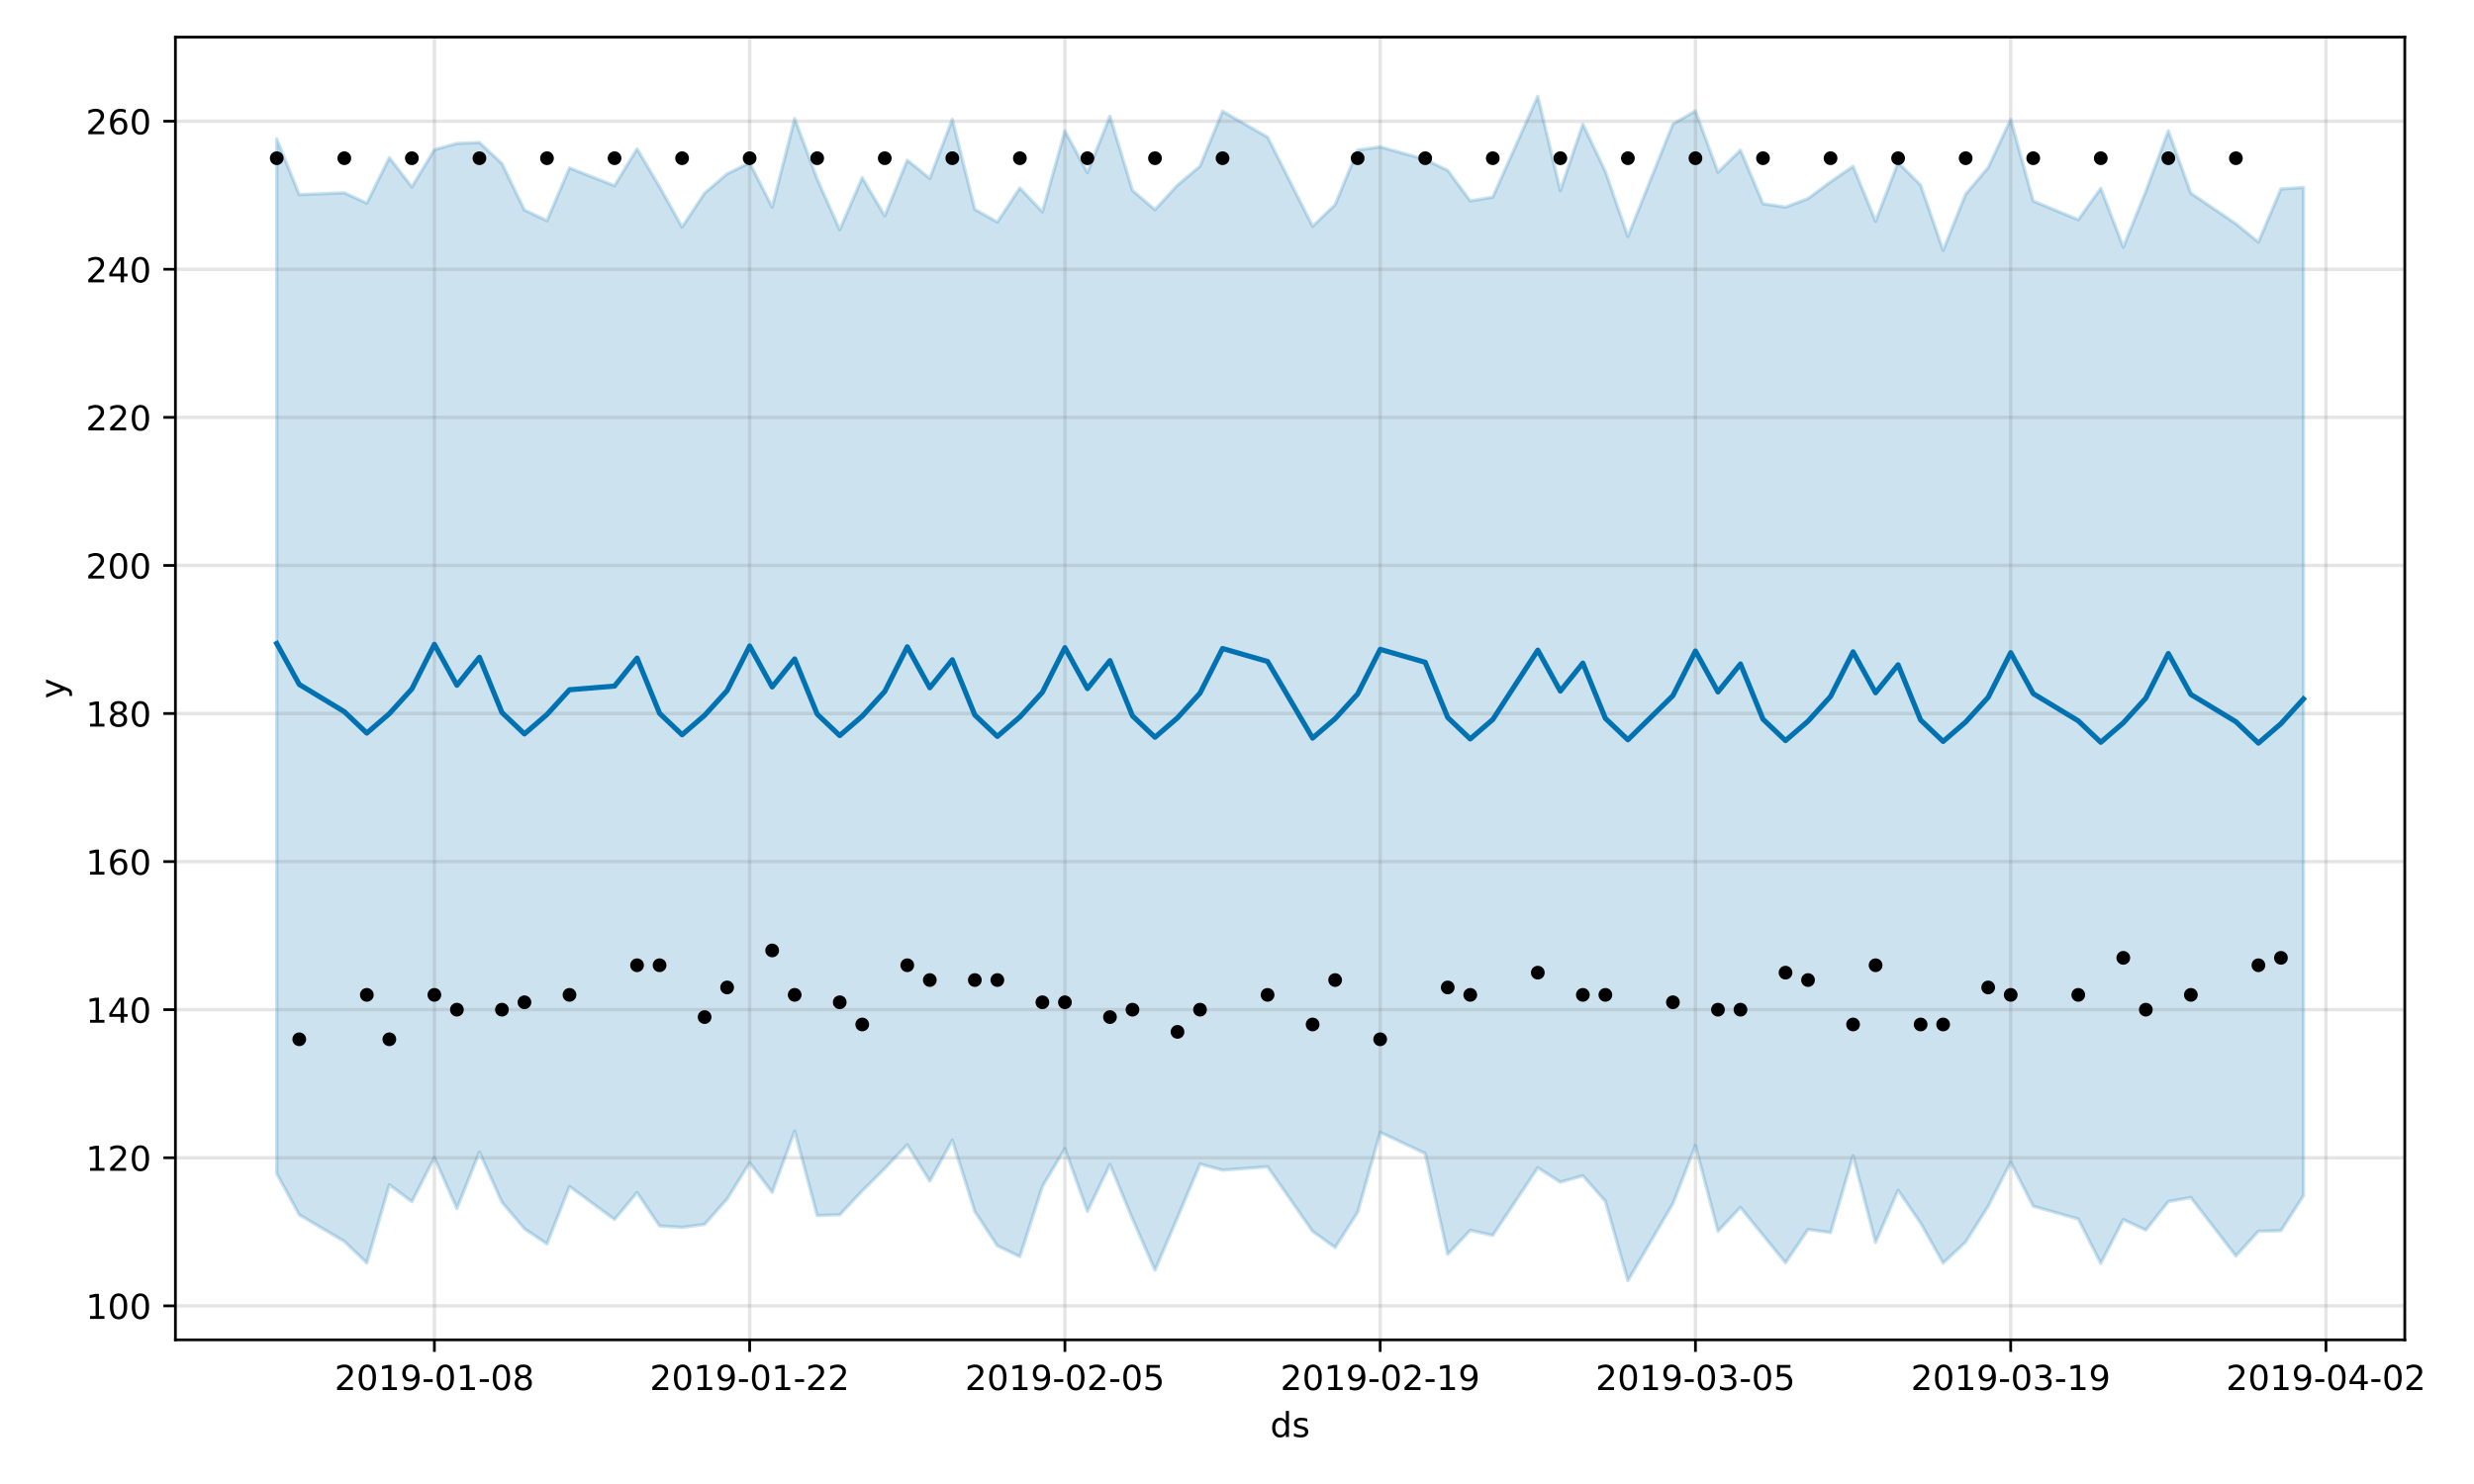 <?xml version="1.0" encoding="utf-8" standalone="no"?>
<!DOCTYPE svg PUBLIC "-//W3C//DTD SVG 1.1//EN"
  "http://www.w3.org/Graphics/SVG/1.1/DTD/svg11.dtd">
<!-- Created with matplotlib (https://matplotlib.org/) -->
<svg height="432pt" version="1.1" viewBox="0 0 720 432" width="720pt" xmlns="http://www.w3.org/2000/svg" xmlns:xlink="http://www.w3.org/1999/xlink">
 <defs>
  <style type="text/css">
*{stroke-linecap:butt;stroke-linejoin:round;}
  </style>
 </defs>
 <g id="figure_1">
  <g id="patch_1">
   <path d="M 0 432 
L 720 432 
L 720 0 
L 0 0 
z
" style="fill:#ffffff;"/>
  </g>
  <g id="axes_1">
   <g id="patch_2">
    <path d="M 51.05 390.04 
L 699.857 390.04 
L 699.857 10.8 
L 51.05 10.8 
z
" style="fill:#ffffff;"/>
   </g>
   <g id="PolyCollection_1">
    <defs>
     <path d="M 80.541 -391.556 
L 80.541 -90.356 
L 87.095 -78.371 
L 100.202 -70.617 
L 106.756 -64.355 
L 113.309 -87.084 
L 119.863 -82.177 
L 126.417 -95.006 
L 132.97 -80.184 
L 139.524 -96.619 
L 146.077 -82.014 
L 152.631 -74.303 
L 159.185 -69.876 
L 165.738 -86.61 
L 178.845 -77.004 
L 185.399 -84.838 
L 191.953 -75.123 
L 198.506 -74.701 
L 205.06 -75.571 
L 211.613 -82.971 
L 218.167 -93.525 
L 224.721 -84.899 
L 231.274 -102.73 
L 237.828 -78.158 
L 244.381 -78.36 
L 250.935 -85.337 
L 257.489 -91.839 
L 264.042 -98.752 
L 270.596 -88.183 
L 277.15 -100.094 
L 283.703 -79.295 
L 290.257 -69.338 
L 296.81 -66.185 
L 303.364 -86.594 
L 309.918 -97.633 
L 316.471 -79.377 
L 323.025 -93.029 
L 329.578 -77.187 
L 336.132 -62.256 
L 342.686 -77.552 
L 349.239 -93.135 
L 355.793 -91.366 
L 368.9 -92.35 
L 382.007 -73.531 
L 388.561 -68.864 
L 395.114 -79.087 
L 401.668 -102.377 
L 414.775 -96.221 
L 421.329 -66.874 
L 427.883 -73.858 
L 434.436 -72.37 
L 447.543 -92.059 
L 454.097 -87.858 
L 460.651 -89.727 
L 467.204 -82.315 
L 473.758 -59.198 
L 486.865 -81.631 
L 493.419 -98.495 
L 499.972 -73.58 
L 506.526 -80.524 
L 513.079 -72.438 
L 519.633 -64.391 
L 526.187 -74.097 
L 532.74 -73.178 
L 539.294 -95.564 
L 545.847 -70.332 
L 552.401 -85.511 
L 558.955 -75.959 
L 565.508 -64.313 
L 572.062 -70.449 
L 578.616 -80.839 
L 585.169 -93.689 
L 591.723 -80.868 
L 604.83 -77.131 
L 611.384 -64.224 
L 617.937 -76.969 
L 624.491 -73.912 
L 631.044 -82.214 
L 637.598 -83.388 
L 650.705 -66.365 
L 657.259 -73.565 
L 663.812 -73.729 
L 670.366 -83.934 
L 670.366 -377.443 
L 670.366 -377.443 
L 663.812 -376.992 
L 657.259 -361.496 
L 650.705 -366.869 
L 637.598 -375.771 
L 631.044 -393.904 
L 624.491 -376.301 
L 617.937 -360.071 
L 611.384 -377.18 
L 604.83 -368.045 
L 591.723 -373.481 
L 585.169 -397.235 
L 578.616 -383.239 
L 572.062 -375.49 
L 565.508 -359.121 
L 558.955 -378.11 
L 552.401 -384.695 
L 545.847 -367.604 
L 539.294 -383.578 
L 532.74 -379.078 
L 526.187 -374.188 
L 519.633 -371.717 
L 513.079 -372.693 
L 506.526 -388.294 
L 499.972 -381.875 
L 493.419 -399.707 
L 486.865 -395.909 
L 473.758 -363.183 
L 467.204 -382.088 
L 460.651 -395.847 
L 454.097 -376.518 
L 447.543 -403.962 
L 434.436 -374.612 
L 427.883 -373.528 
L 421.329 -382.371 
L 414.775 -385.583 
L 401.668 -389.246 
L 395.114 -388.318 
L 388.561 -372.428 
L 382.007 -366.132 
L 368.9 -392.079 
L 355.793 -399.606 
L 349.239 -383.627 
L 342.686 -378.11 
L 336.132 -370.958 
L 329.578 -376.567 
L 323.025 -398.147 
L 316.471 -381.759 
L 309.918 -393.903 
L 303.364 -370.346 
L 296.81 -377.268 
L 290.257 -367.352 
L 283.703 -371.058 
L 277.15 -397.264 
L 270.596 -380.078 
L 264.042 -385.36 
L 257.489 -369.166 
L 250.935 -380.255 
L 244.381 -365.133 
L 237.828 -379.854 
L 231.274 -397.473 
L 224.721 -371.73 
L 218.167 -384.618 
L 211.613 -381.38 
L 205.06 -375.793 
L 198.506 -365.891 
L 191.953 -377.629 
L 185.399 -388.669 
L 178.845 -377.939 
L 165.738 -383.101 
L 159.185 -367.763 
L 152.631 -370.865 
L 146.077 -384.397 
L 139.524 -390.521 
L 132.97 -390.249 
L 126.417 -388.42 
L 119.863 -377.584 
L 113.309 -386.105 
L 106.756 -372.868 
L 100.202 -375.891 
L 87.095 -375.338 
L 80.541 -391.556 
z
" id="mde55ddcfba" style="stroke:#0072b2;stroke-opacity:0.2;"/>
    </defs>
    <g clip-path="url(#paabcf70d0f)">
     <use style="fill:#0072b2;fill-opacity:0.2;stroke:#0072b2;stroke-opacity:0.2;" x="0" xlink:href="#mde55ddcfba" y="432"/>
    </g>
   </g>
   <g id="matplotlib.axis_1">
    <g id="xtick_1">
     <g id="line2d_1">
      <path clip-path="url(#paabcf70d0f)" d="M 126.417 390.04 
L 126.417 10.8 
" style="fill:none;stroke:#808080;stroke-linecap:square;stroke-opacity:0.2;"/>
     </g>
     <g id="line2d_2">
      <defs>
       <path d="M 0 0 
L 0 3.5 
" id="m0561e729ea" style="stroke:#000000;stroke-width:0.8;"/>
      </defs>
      <g>
       <use style="stroke:#000000;stroke-width:0.8;" x="126.417" xlink:href="#m0561e729ea" y="390.04"/>
      </g>
     </g>
     <g id="text_1">
      <!-- 2019-01-08 -->
      <defs>
       <path d="M 19.188 8.297 
L 53.609 8.297 
L 53.609 0 
L 7.328 0 
L 7.328 8.297 
Q 12.938 14.109 22.625 23.891 
Q 32.328 33.688 34.812 36.531 
Q 39.547 41.844 41.422 45.531 
Q 43.312 49.219 43.312 52.781 
Q 43.312 58.594 39.234 62.25 
Q 35.156 65.922 28.609 65.922 
Q 23.969 65.922 18.812 64.312 
Q 13.672 62.703 7.812 59.422 
L 7.812 69.391 
Q 13.766 71.781 18.938 73 
Q 24.125 74.219 28.422 74.219 
Q 39.75 74.219 46.484 68.547 
Q 53.219 62.891 53.219 53.422 
Q 53.219 48.922 51.531 44.891 
Q 49.859 40.875 45.406 35.406 
Q 44.188 33.984 37.641 27.219 
Q 31.109 20.453 19.188 8.297 
z
" id="DejaVuSans-50"/>
       <path d="M 31.781 66.406 
Q 24.172 66.406 20.328 58.906 
Q 16.5 51.422 16.5 36.375 
Q 16.5 21.391 20.328 13.891 
Q 24.172 6.391 31.781 6.391 
Q 39.453 6.391 43.281 13.891 
Q 47.125 21.391 47.125 36.375 
Q 47.125 51.422 43.281 58.906 
Q 39.453 66.406 31.781 66.406 
z
M 31.781 74.219 
Q 44.047 74.219 50.516 64.516 
Q 56.984 54.828 56.984 36.375 
Q 56.984 17.969 50.516 8.266 
Q 44.047 -1.422 31.781 -1.422 
Q 19.531 -1.422 13.062 8.266 
Q 6.594 17.969 6.594 36.375 
Q 6.594 54.828 13.062 64.516 
Q 19.531 74.219 31.781 74.219 
z
" id="DejaVuSans-48"/>
       <path d="M 12.406 8.297 
L 28.516 8.297 
L 28.516 63.922 
L 10.984 60.406 
L 10.984 69.391 
L 28.422 72.906 
L 38.281 72.906 
L 38.281 8.297 
L 54.391 8.297 
L 54.391 0 
L 12.406 0 
z
" id="DejaVuSans-49"/>
       <path d="M 10.984 1.516 
L 10.984 10.5 
Q 14.703 8.734 18.5 7.812 
Q 22.312 6.891 25.984 6.891 
Q 35.75 6.891 40.891 13.453 
Q 46.047 20.016 46.781 33.406 
Q 43.953 29.203 39.594 26.953 
Q 35.25 24.703 29.984 24.703 
Q 19.047 24.703 12.672 31.312 
Q 6.297 37.938 6.297 49.422 
Q 6.297 60.641 12.938 67.422 
Q 19.578 74.219 30.609 74.219 
Q 43.266 74.219 49.922 64.516 
Q 56.594 54.828 56.594 36.375 
Q 56.594 19.141 48.406 8.859 
Q 40.234 -1.422 26.422 -1.422 
Q 22.703 -1.422 18.891 -0.688 
Q 15.094 0.047 10.984 1.516 
z
M 30.609 32.422 
Q 37.25 32.422 41.125 36.953 
Q 45.016 41.5 45.016 49.422 
Q 45.016 57.281 41.125 61.844 
Q 37.25 66.406 30.609 66.406 
Q 23.969 66.406 20.094 61.844 
Q 16.219 57.281 16.219 49.422 
Q 16.219 41.5 20.094 36.953 
Q 23.969 32.422 30.609 32.422 
z
" id="DejaVuSans-57"/>
       <path d="M 4.891 31.391 
L 31.203 31.391 
L 31.203 23.391 
L 4.891 23.391 
z
" id="DejaVuSans-45"/>
       <path d="M 31.781 34.625 
Q 24.75 34.625 20.719 30.859 
Q 16.703 27.094 16.703 20.516 
Q 16.703 13.922 20.719 10.156 
Q 24.75 6.391 31.781 6.391 
Q 38.812 6.391 42.859 10.172 
Q 46.922 13.969 46.922 20.516 
Q 46.922 27.094 42.891 30.859 
Q 38.875 34.625 31.781 34.625 
z
M 21.922 38.812 
Q 15.578 40.375 12.031 44.719 
Q 8.5 49.078 8.5 55.328 
Q 8.5 64.062 14.719 69.141 
Q 20.953 74.219 31.781 74.219 
Q 42.672 74.219 48.875 69.141 
Q 55.078 64.062 55.078 55.328 
Q 55.078 49.078 51.531 44.719 
Q 48 40.375 41.703 38.812 
Q 48.828 37.156 52.797 32.312 
Q 56.781 27.484 56.781 20.516 
Q 56.781 9.906 50.312 4.234 
Q 43.844 -1.422 31.781 -1.422 
Q 19.734 -1.422 13.25 4.234 
Q 6.781 9.906 6.781 20.516 
Q 6.781 27.484 10.781 32.312 
Q 14.797 37.156 21.922 38.812 
z
M 18.312 54.391 
Q 18.312 48.734 21.844 45.562 
Q 25.391 42.391 31.781 42.391 
Q 38.141 42.391 41.719 45.562 
Q 45.312 48.734 45.312 54.391 
Q 45.312 60.062 41.719 63.234 
Q 38.141 66.406 31.781 66.406 
Q 25.391 66.406 21.844 63.234 
Q 18.312 60.062 18.312 54.391 
z
" id="DejaVuSans-56"/>
      </defs>
      <g transform="translate(97.359 404.638)scale(0.1 -0.1)">
       <use xlink:href="#DejaVuSans-50"/>
       <use x="63.623" xlink:href="#DejaVuSans-48"/>
       <use x="127.246" xlink:href="#DejaVuSans-49"/>
       <use x="190.869" xlink:href="#DejaVuSans-57"/>
       <use x="254.492" xlink:href="#DejaVuSans-45"/>
       <use x="290.576" xlink:href="#DejaVuSans-48"/>
       <use x="354.199" xlink:href="#DejaVuSans-49"/>
       <use x="417.822" xlink:href="#DejaVuSans-45"/>
       <use x="453.906" xlink:href="#DejaVuSans-48"/>
       <use x="517.529" xlink:href="#DejaVuSans-56"/>
      </g>
     </g>
    </g>
    <g id="xtick_2">
     <g id="line2d_3">
      <path clip-path="url(#paabcf70d0f)" d="M 218.167 390.04 
L 218.167 10.8 
" style="fill:none;stroke:#808080;stroke-linecap:square;stroke-opacity:0.2;"/>
     </g>
     <g id="line2d_4">
      <g>
       <use style="stroke:#000000;stroke-width:0.8;" x="218.167" xlink:href="#m0561e729ea" y="390.04"/>
      </g>
     </g>
     <g id="text_2">
      <!-- 2019-01-22 -->
      <g transform="translate(189.109 404.638)scale(0.1 -0.1)">
       <use xlink:href="#DejaVuSans-50"/>
       <use x="63.623" xlink:href="#DejaVuSans-48"/>
       <use x="127.246" xlink:href="#DejaVuSans-49"/>
       <use x="190.869" xlink:href="#DejaVuSans-57"/>
       <use x="254.492" xlink:href="#DejaVuSans-45"/>
       <use x="290.576" xlink:href="#DejaVuSans-48"/>
       <use x="354.199" xlink:href="#DejaVuSans-49"/>
       <use x="417.822" xlink:href="#DejaVuSans-45"/>
       <use x="453.906" xlink:href="#DejaVuSans-50"/>
       <use x="517.529" xlink:href="#DejaVuSans-50"/>
      </g>
     </g>
    </g>
    <g id="xtick_3">
     <g id="line2d_5">
      <path clip-path="url(#paabcf70d0f)" d="M 309.918 390.04 
L 309.918 10.8 
" style="fill:none;stroke:#808080;stroke-linecap:square;stroke-opacity:0.2;"/>
     </g>
     <g id="line2d_6">
      <g>
       <use style="stroke:#000000;stroke-width:0.8;" x="309.918" xlink:href="#m0561e729ea" y="390.04"/>
      </g>
     </g>
     <g id="text_3">
      <!-- 2019-02-05 -->
      <defs>
       <path d="M 10.797 72.906 
L 49.516 72.906 
L 49.516 64.594 
L 19.828 64.594 
L 19.828 46.734 
Q 21.969 47.469 24.109 47.828 
Q 26.266 48.188 28.422 48.188 
Q 40.625 48.188 47.75 41.5 
Q 54.891 34.812 54.891 23.391 
Q 54.891 11.625 47.562 5.094 
Q 40.234 -1.422 26.906 -1.422 
Q 22.312 -1.422 17.547 -0.641 
Q 12.797 0.141 7.719 1.703 
L 7.719 11.625 
Q 12.109 9.234 16.797 8.062 
Q 21.484 6.891 26.703 6.891 
Q 35.156 6.891 40.078 11.328 
Q 45.016 15.766 45.016 23.391 
Q 45.016 31 40.078 35.438 
Q 35.156 39.891 26.703 39.891 
Q 22.75 39.891 18.812 39.016 
Q 14.891 38.141 10.797 36.281 
z
" id="DejaVuSans-53"/>
      </defs>
      <g transform="translate(280.86 404.638)scale(0.1 -0.1)">
       <use xlink:href="#DejaVuSans-50"/>
       <use x="63.623" xlink:href="#DejaVuSans-48"/>
       <use x="127.246" xlink:href="#DejaVuSans-49"/>
       <use x="190.869" xlink:href="#DejaVuSans-57"/>
       <use x="254.492" xlink:href="#DejaVuSans-45"/>
       <use x="290.576" xlink:href="#DejaVuSans-48"/>
       <use x="354.199" xlink:href="#DejaVuSans-50"/>
       <use x="417.822" xlink:href="#DejaVuSans-45"/>
       <use x="453.906" xlink:href="#DejaVuSans-48"/>
       <use x="517.529" xlink:href="#DejaVuSans-53"/>
      </g>
     </g>
    </g>
    <g id="xtick_4">
     <g id="line2d_7">
      <path clip-path="url(#paabcf70d0f)" d="M 401.668 390.04 
L 401.668 10.8 
" style="fill:none;stroke:#808080;stroke-linecap:square;stroke-opacity:0.2;"/>
     </g>
     <g id="line2d_8">
      <g>
       <use style="stroke:#000000;stroke-width:0.8;" x="401.668" xlink:href="#m0561e729ea" y="390.04"/>
      </g>
     </g>
     <g id="text_4">
      <!-- 2019-02-19 -->
      <g transform="translate(372.61 404.638)scale(0.1 -0.1)">
       <use xlink:href="#DejaVuSans-50"/>
       <use x="63.623" xlink:href="#DejaVuSans-48"/>
       <use x="127.246" xlink:href="#DejaVuSans-49"/>
       <use x="190.869" xlink:href="#DejaVuSans-57"/>
       <use x="254.492" xlink:href="#DejaVuSans-45"/>
       <use x="290.576" xlink:href="#DejaVuSans-48"/>
       <use x="354.199" xlink:href="#DejaVuSans-50"/>
       <use x="417.822" xlink:href="#DejaVuSans-45"/>
       <use x="453.906" xlink:href="#DejaVuSans-49"/>
       <use x="517.529" xlink:href="#DejaVuSans-57"/>
      </g>
     </g>
    </g>
    <g id="xtick_5">
     <g id="line2d_9">
      <path clip-path="url(#paabcf70d0f)" d="M 493.419 390.04 
L 493.419 10.8 
" style="fill:none;stroke:#808080;stroke-linecap:square;stroke-opacity:0.2;"/>
     </g>
     <g id="line2d_10">
      <g>
       <use style="stroke:#000000;stroke-width:0.8;" x="493.419" xlink:href="#m0561e729ea" y="390.04"/>
      </g>
     </g>
     <g id="text_5">
      <!-- 2019-03-05 -->
      <defs>
       <path d="M 40.578 39.312 
Q 47.656 37.797 51.625 33 
Q 55.609 28.219 55.609 21.188 
Q 55.609 10.406 48.188 4.484 
Q 40.766 -1.422 27.094 -1.422 
Q 22.516 -1.422 17.656 -0.516 
Q 12.797 0.391 7.625 2.203 
L 7.625 11.719 
Q 11.719 9.328 16.594 8.109 
Q 21.484 6.891 26.812 6.891 
Q 36.078 6.891 40.938 10.547 
Q 45.797 14.203 45.797 21.188 
Q 45.797 27.641 41.281 31.266 
Q 36.766 34.906 28.719 34.906 
L 20.219 34.906 
L 20.219 43.016 
L 29.109 43.016 
Q 36.375 43.016 40.234 45.922 
Q 44.094 48.828 44.094 54.297 
Q 44.094 59.906 40.109 62.906 
Q 36.141 65.922 28.719 65.922 
Q 24.656 65.922 20.016 65.031 
Q 15.375 64.156 9.812 62.312 
L 9.812 71.094 
Q 15.438 72.656 20.344 73.438 
Q 25.25 74.219 29.594 74.219 
Q 40.828 74.219 47.359 69.109 
Q 53.906 64.016 53.906 55.328 
Q 53.906 49.266 50.438 45.094 
Q 46.969 40.922 40.578 39.312 
z
" id="DejaVuSans-51"/>
      </defs>
      <g transform="translate(464.361 404.638)scale(0.1 -0.1)">
       <use xlink:href="#DejaVuSans-50"/>
       <use x="63.623" xlink:href="#DejaVuSans-48"/>
       <use x="127.246" xlink:href="#DejaVuSans-49"/>
       <use x="190.869" xlink:href="#DejaVuSans-57"/>
       <use x="254.492" xlink:href="#DejaVuSans-45"/>
       <use x="290.576" xlink:href="#DejaVuSans-48"/>
       <use x="354.199" xlink:href="#DejaVuSans-51"/>
       <use x="417.822" xlink:href="#DejaVuSans-45"/>
       <use x="453.906" xlink:href="#DejaVuSans-48"/>
       <use x="517.529" xlink:href="#DejaVuSans-53"/>
      </g>
     </g>
    </g>
    <g id="xtick_6">
     <g id="line2d_11">
      <path clip-path="url(#paabcf70d0f)" d="M 585.169 390.04 
L 585.169 10.8 
" style="fill:none;stroke:#808080;stroke-linecap:square;stroke-opacity:0.2;"/>
     </g>
     <g id="line2d_12">
      <g>
       <use style="stroke:#000000;stroke-width:0.8;" x="585.169" xlink:href="#m0561e729ea" y="390.04"/>
      </g>
     </g>
     <g id="text_6">
      <!-- 2019-03-19 -->
      <g transform="translate(556.111 404.638)scale(0.1 -0.1)">
       <use xlink:href="#DejaVuSans-50"/>
       <use x="63.623" xlink:href="#DejaVuSans-48"/>
       <use x="127.246" xlink:href="#DejaVuSans-49"/>
       <use x="190.869" xlink:href="#DejaVuSans-57"/>
       <use x="254.492" xlink:href="#DejaVuSans-45"/>
       <use x="290.576" xlink:href="#DejaVuSans-48"/>
       <use x="354.199" xlink:href="#DejaVuSans-51"/>
       <use x="417.822" xlink:href="#DejaVuSans-45"/>
       <use x="453.906" xlink:href="#DejaVuSans-49"/>
       <use x="517.529" xlink:href="#DejaVuSans-57"/>
      </g>
     </g>
    </g>
    <g id="xtick_7">
     <g id="line2d_13">
      <path clip-path="url(#paabcf70d0f)" d="M 676.92 390.04 
L 676.92 10.8 
" style="fill:none;stroke:#808080;stroke-linecap:square;stroke-opacity:0.2;"/>
     </g>
     <g id="line2d_14">
      <g>
       <use style="stroke:#000000;stroke-width:0.8;" x="676.92" xlink:href="#m0561e729ea" y="390.04"/>
      </g>
     </g>
     <g id="text_7">
      <!-- 2019-04-02 -->
      <defs>
       <path d="M 37.797 64.312 
L 12.891 25.391 
L 37.797 25.391 
z
M 35.203 72.906 
L 47.609 72.906 
L 47.609 25.391 
L 58.016 25.391 
L 58.016 17.188 
L 47.609 17.188 
L 47.609 0 
L 37.797 0 
L 37.797 17.188 
L 4.891 17.188 
L 4.891 26.703 
z
" id="DejaVuSans-52"/>
      </defs>
      <g transform="translate(647.862 404.638)scale(0.1 -0.1)">
       <use xlink:href="#DejaVuSans-50"/>
       <use x="63.623" xlink:href="#DejaVuSans-48"/>
       <use x="127.246" xlink:href="#DejaVuSans-49"/>
       <use x="190.869" xlink:href="#DejaVuSans-57"/>
       <use x="254.492" xlink:href="#DejaVuSans-45"/>
       <use x="290.576" xlink:href="#DejaVuSans-48"/>
       <use x="354.199" xlink:href="#DejaVuSans-52"/>
       <use x="417.822" xlink:href="#DejaVuSans-45"/>
       <use x="453.906" xlink:href="#DejaVuSans-48"/>
       <use x="517.529" xlink:href="#DejaVuSans-50"/>
      </g>
     </g>
    </g>
    <g id="text_8">
     <!-- ds -->
     <defs>
      <path d="M 45.406 46.391 
L 45.406 75.984 
L 54.391 75.984 
L 54.391 0 
L 45.406 0 
L 45.406 8.203 
Q 42.578 3.328 38.25 0.953 
Q 33.938 -1.422 27.875 -1.422 
Q 17.969 -1.422 11.734 6.484 
Q 5.516 14.406 5.516 27.297 
Q 5.516 40.188 11.734 48.094 
Q 17.969 56 27.875 56 
Q 33.938 56 38.25 53.625 
Q 42.578 51.266 45.406 46.391 
z
M 14.797 27.297 
Q 14.797 17.391 18.875 11.75 
Q 22.953 6.109 30.078 6.109 
Q 37.203 6.109 41.297 11.75 
Q 45.406 17.391 45.406 27.297 
Q 45.406 37.203 41.297 42.844 
Q 37.203 48.484 30.078 48.484 
Q 22.953 48.484 18.875 42.844 
Q 14.797 37.203 14.797 27.297 
z
" id="DejaVuSans-100"/>
      <path d="M 44.281 53.078 
L 44.281 44.578 
Q 40.484 46.531 36.375 47.5 
Q 32.281 48.484 27.875 48.484 
Q 21.188 48.484 17.844 46.438 
Q 14.5 44.391 14.5 40.281 
Q 14.5 37.156 16.891 35.375 
Q 19.281 33.594 26.516 31.984 
L 29.594 31.297 
Q 39.156 29.25 43.188 25.516 
Q 47.219 21.781 47.219 15.094 
Q 47.219 7.469 41.188 3.016 
Q 35.156 -1.422 24.609 -1.422 
Q 20.219 -1.422 15.453 -0.562 
Q 10.688 0.297 5.422 2 
L 5.422 11.281 
Q 10.406 8.688 15.234 7.391 
Q 20.062 6.109 24.812 6.109 
Q 31.156 6.109 34.562 8.281 
Q 37.984 10.453 37.984 14.406 
Q 37.984 18.062 35.516 20.016 
Q 33.062 21.969 24.703 23.781 
L 21.578 24.516 
Q 13.234 26.266 9.516 29.906 
Q 5.812 33.547 5.812 39.891 
Q 5.812 47.609 11.281 51.797 
Q 16.75 56 26.812 56 
Q 31.781 56 36.172 55.266 
Q 40.578 54.547 44.281 53.078 
z
" id="DejaVuSans-115"/>
     </defs>
     <g transform="translate(369.675 418.317)scale(0.1 -0.1)">
      <use xlink:href="#DejaVuSans-100"/>
      <use x="63.477" xlink:href="#DejaVuSans-115"/>
     </g>
    </g>
   </g>
   <g id="matplotlib.axis_2">
    <g id="ytick_1">
     <g id="line2d_15">
      <path clip-path="url(#paabcf70d0f)" d="M 51.05 380.134 
L 699.857 380.134 
" style="fill:none;stroke:#808080;stroke-linecap:square;stroke-opacity:0.2;"/>
     </g>
     <g id="line2d_16">
      <defs>
       <path d="M 0 0 
L -3.5 0 
" id="m8e6a41cf22" style="stroke:#000000;stroke-width:0.8;"/>
      </defs>
      <g>
       <use style="stroke:#000000;stroke-width:0.8;" x="51.05" xlink:href="#m8e6a41cf22" y="380.134"/>
      </g>
     </g>
     <g id="text_9">
      <!-- 100 -->
      <g transform="translate(24.962 383.933)scale(0.1 -0.1)">
       <use xlink:href="#DejaVuSans-49"/>
       <use x="63.623" xlink:href="#DejaVuSans-48"/>
       <use x="127.246" xlink:href="#DejaVuSans-48"/>
      </g>
     </g>
    </g>
    <g id="ytick_2">
     <g id="line2d_17">
      <path clip-path="url(#paabcf70d0f)" d="M 51.05 337.027 
L 699.857 337.027 
" style="fill:none;stroke:#808080;stroke-linecap:square;stroke-opacity:0.2;"/>
     </g>
     <g id="line2d_18">
      <g>
       <use style="stroke:#000000;stroke-width:0.8;" x="51.05" xlink:href="#m8e6a41cf22" y="337.027"/>
      </g>
     </g>
     <g id="text_10">
      <!-- 120 -->
      <g transform="translate(24.962 340.826)scale(0.1 -0.1)">
       <use xlink:href="#DejaVuSans-49"/>
       <use x="63.623" xlink:href="#DejaVuSans-50"/>
       <use x="127.246" xlink:href="#DejaVuSans-48"/>
      </g>
     </g>
    </g>
    <g id="ytick_3">
     <g id="line2d_19">
      <path clip-path="url(#paabcf70d0f)" d="M 51.05 293.92 
L 699.857 293.92 
" style="fill:none;stroke:#808080;stroke-linecap:square;stroke-opacity:0.2;"/>
     </g>
     <g id="line2d_20">
      <g>
       <use style="stroke:#000000;stroke-width:0.8;" x="51.05" xlink:href="#m8e6a41cf22" y="293.92"/>
      </g>
     </g>
     <g id="text_11">
      <!-- 140 -->
      <g transform="translate(24.962 297.72)scale(0.1 -0.1)">
       <use xlink:href="#DejaVuSans-49"/>
       <use x="63.623" xlink:href="#DejaVuSans-52"/>
       <use x="127.246" xlink:href="#DejaVuSans-48"/>
      </g>
     </g>
    </g>
    <g id="ytick_4">
     <g id="line2d_21">
      <path clip-path="url(#paabcf70d0f)" d="M 51.05 250.814 
L 699.857 250.814 
" style="fill:none;stroke:#808080;stroke-linecap:square;stroke-opacity:0.2;"/>
     </g>
     <g id="line2d_22">
      <g>
       <use style="stroke:#000000;stroke-width:0.8;" x="51.05" xlink:href="#m8e6a41cf22" y="250.814"/>
      </g>
     </g>
     <g id="text_12">
      <!-- 160 -->
      <defs>
       <path d="M 33.016 40.375 
Q 26.375 40.375 22.484 35.828 
Q 18.609 31.297 18.609 23.391 
Q 18.609 15.531 22.484 10.953 
Q 26.375 6.391 33.016 6.391 
Q 39.656 6.391 43.531 10.953 
Q 47.406 15.531 47.406 23.391 
Q 47.406 31.297 43.531 35.828 
Q 39.656 40.375 33.016 40.375 
z
M 52.594 71.297 
L 52.594 62.312 
Q 48.875 64.062 45.094 64.984 
Q 41.312 65.922 37.594 65.922 
Q 27.828 65.922 22.672 59.328 
Q 17.531 52.734 16.797 39.406 
Q 19.672 43.656 24.016 45.922 
Q 28.375 48.188 33.594 48.188 
Q 44.578 48.188 50.953 41.516 
Q 57.328 34.859 57.328 23.391 
Q 57.328 12.156 50.688 5.359 
Q 44.047 -1.422 33.016 -1.422 
Q 20.359 -1.422 13.672 8.266 
Q 6.984 17.969 6.984 36.375 
Q 6.984 53.656 15.188 63.938 
Q 23.391 74.219 37.203 74.219 
Q 40.922 74.219 44.703 73.484 
Q 48.484 72.75 52.594 71.297 
z
" id="DejaVuSans-54"/>
      </defs>
      <g transform="translate(24.962 254.613)scale(0.1 -0.1)">
       <use xlink:href="#DejaVuSans-49"/>
       <use x="63.623" xlink:href="#DejaVuSans-54"/>
       <use x="127.246" xlink:href="#DejaVuSans-48"/>
      </g>
     </g>
    </g>
    <g id="ytick_5">
     <g id="line2d_23">
      <path clip-path="url(#paabcf70d0f)" d="M 51.05 207.707 
L 699.857 207.707 
" style="fill:none;stroke:#808080;stroke-linecap:square;stroke-opacity:0.2;"/>
     </g>
     <g id="line2d_24">
      <g>
       <use style="stroke:#000000;stroke-width:0.8;" x="51.05" xlink:href="#m8e6a41cf22" y="207.707"/>
      </g>
     </g>
     <g id="text_13">
      <!-- 180 -->
      <g transform="translate(24.962 211.506)scale(0.1 -0.1)">
       <use xlink:href="#DejaVuSans-49"/>
       <use x="63.623" xlink:href="#DejaVuSans-56"/>
       <use x="127.246" xlink:href="#DejaVuSans-48"/>
      </g>
     </g>
    </g>
    <g id="ytick_6">
     <g id="line2d_25">
      <path clip-path="url(#paabcf70d0f)" d="M 51.05 164.601 
L 699.857 164.601 
" style="fill:none;stroke:#808080;stroke-linecap:square;stroke-opacity:0.2;"/>
     </g>
     <g id="line2d_26">
      <g>
       <use style="stroke:#000000;stroke-width:0.8;" x="51.05" xlink:href="#m8e6a41cf22" y="164.601"/>
      </g>
     </g>
     <g id="text_14">
      <!-- 200 -->
      <g transform="translate(24.962 168.4)scale(0.1 -0.1)">
       <use xlink:href="#DejaVuSans-50"/>
       <use x="63.623" xlink:href="#DejaVuSans-48"/>
       <use x="127.246" xlink:href="#DejaVuSans-48"/>
      </g>
     </g>
    </g>
    <g id="ytick_7">
     <g id="line2d_27">
      <path clip-path="url(#paabcf70d0f)" d="M 51.05 121.494 
L 699.857 121.494 
" style="fill:none;stroke:#808080;stroke-linecap:square;stroke-opacity:0.2;"/>
     </g>
     <g id="line2d_28">
      <g>
       <use style="stroke:#000000;stroke-width:0.8;" x="51.05" xlink:href="#m8e6a41cf22" y="121.494"/>
      </g>
     </g>
     <g id="text_15">
      <!-- 220 -->
      <g transform="translate(24.962 125.293)scale(0.1 -0.1)">
       <use xlink:href="#DejaVuSans-50"/>
       <use x="63.623" xlink:href="#DejaVuSans-50"/>
       <use x="127.246" xlink:href="#DejaVuSans-48"/>
      </g>
     </g>
    </g>
    <g id="ytick_8">
     <g id="line2d_29">
      <path clip-path="url(#paabcf70d0f)" d="M 51.05 78.387 
L 699.857 78.387 
" style="fill:none;stroke:#808080;stroke-linecap:square;stroke-opacity:0.2;"/>
     </g>
     <g id="line2d_30">
      <g>
       <use style="stroke:#000000;stroke-width:0.8;" x="51.05" xlink:href="#m8e6a41cf22" y="78.387"/>
      </g>
     </g>
     <g id="text_16">
      <!-- 240 -->
      <g transform="translate(24.962 82.186)scale(0.1 -0.1)">
       <use xlink:href="#DejaVuSans-50"/>
       <use x="63.623" xlink:href="#DejaVuSans-52"/>
       <use x="127.246" xlink:href="#DejaVuSans-48"/>
      </g>
     </g>
    </g>
    <g id="ytick_9">
     <g id="line2d_31">
      <path clip-path="url(#paabcf70d0f)" d="M 51.05 35.281 
L 699.857 35.281 
" style="fill:none;stroke:#808080;stroke-linecap:square;stroke-opacity:0.2;"/>
     </g>
     <g id="line2d_32">
      <g>
       <use style="stroke:#000000;stroke-width:0.8;" x="51.05" xlink:href="#m8e6a41cf22" y="35.281"/>
      </g>
     </g>
     <g id="text_17">
      <!-- 260 -->
      <g transform="translate(24.962 39.08)scale(0.1 -0.1)">
       <use xlink:href="#DejaVuSans-50"/>
       <use x="63.623" xlink:href="#DejaVuSans-54"/>
       <use x="127.246" xlink:href="#DejaVuSans-48"/>
      </g>
     </g>
    </g>
    <g id="text_18">
     <!-- y -->
     <defs>
      <path d="M 32.172 -5.078 
Q 28.375 -14.844 24.75 -17.812 
Q 21.141 -20.797 15.094 -20.797 
L 7.906 -20.797 
L 7.906 -13.281 
L 13.188 -13.281 
Q 16.891 -13.281 18.938 -11.516 
Q 21 -9.766 23.484 -3.219 
L 25.094 0.875 
L 2.984 54.688 
L 12.5 54.688 
L 29.594 11.922 
L 46.688 54.688 
L 56.203 54.688 
z
" id="DejaVuSans-121"/>
     </defs>
     <g transform="translate(18.883 203.379)rotate(-90)scale(0.1 -0.1)">
      <use xlink:href="#DejaVuSans-121"/>
     </g>
    </g>
   </g>
   <g id="line2d_33">
    <defs>
     <path d="M 0 1.5 
C 0.398 1.5 0.779 1.342 1.061 1.061 
C 1.342 0.779 1.5 0.398 1.5 0 
C 1.5 -0.398 1.342 -0.779 1.061 -1.061 
C 0.779 -1.342 0.398 -1.5 0 -1.5 
C -0.398 -1.5 -0.779 -1.342 -1.061 -1.061 
C -1.342 -0.779 -1.5 -0.398 -1.5 0 
C -1.5 0.398 -1.342 0.779 -1.061 1.061 
C -0.779 1.342 -0.398 1.5 0 1.5 
z
" id="m6488815dc1" style="stroke:#000000;"/>
    </defs>
    <g clip-path="url(#paabcf70d0f)">
     <use style="stroke:#000000;" x="80.541" xlink:href="#m6488815dc1" y="46.057"/>
     <use style="stroke:#000000;" x="87.095" xlink:href="#m6488815dc1" y="302.542"/>
     <use style="stroke:#000000;" x="100.202" xlink:href="#m6488815dc1" y="46.057"/>
     <use style="stroke:#000000;" x="106.756" xlink:href="#m6488815dc1" y="289.61"/>
     <use style="stroke:#000000;" x="113.309" xlink:href="#m6488815dc1" y="302.542"/>
     <use style="stroke:#000000;" x="119.863" xlink:href="#m6488815dc1" y="46.057"/>
     <use style="stroke:#000000;" x="126.417" xlink:href="#m6488815dc1" y="289.61"/>
     <use style="stroke:#000000;" x="132.97" xlink:href="#m6488815dc1" y="293.92"/>
     <use style="stroke:#000000;" x="139.524" xlink:href="#m6488815dc1" y="46.057"/>
     <use style="stroke:#000000;" x="146.077" xlink:href="#m6488815dc1" y="293.92"/>
     <use style="stroke:#000000;" x="152.631" xlink:href="#m6488815dc1" y="291.765"/>
     <use style="stroke:#000000;" x="159.185" xlink:href="#m6488815dc1" y="46.057"/>
     <use style="stroke:#000000;" x="165.738" xlink:href="#m6488815dc1" y="289.61"/>
     <use style="stroke:#000000;" x="178.845" xlink:href="#m6488815dc1" y="46.057"/>
     <use style="stroke:#000000;" x="185.399" xlink:href="#m6488815dc1" y="280.988"/>
     <use style="stroke:#000000;" x="191.953" xlink:href="#m6488815dc1" y="280.988"/>
     <use style="stroke:#000000;" x="198.506" xlink:href="#m6488815dc1" y="46.057"/>
     <use style="stroke:#000000;" x="205.06" xlink:href="#m6488815dc1" y="296.076"/>
     <use style="stroke:#000000;" x="211.613" xlink:href="#m6488815dc1" y="287.454"/>
     <use style="stroke:#000000;" x="218.167" xlink:href="#m6488815dc1" y="46.057"/>
     <use style="stroke:#000000;" x="224.721" xlink:href="#m6488815dc1" y="276.678"/>
     <use style="stroke:#000000;" x="231.274" xlink:href="#m6488815dc1" y="289.61"/>
     <use style="stroke:#000000;" x="237.828" xlink:href="#m6488815dc1" y="46.057"/>
     <use style="stroke:#000000;" x="244.381" xlink:href="#m6488815dc1" y="291.765"/>
     <use style="stroke:#000000;" x="250.935" xlink:href="#m6488815dc1" y="298.231"/>
     <use style="stroke:#000000;" x="257.489" xlink:href="#m6488815dc1" y="46.057"/>
     <use style="stroke:#000000;" x="264.042" xlink:href="#m6488815dc1" y="280.988"/>
     <use style="stroke:#000000;" x="270.596" xlink:href="#m6488815dc1" y="285.299"/>
     <use style="stroke:#000000;" x="277.15" xlink:href="#m6488815dc1" y="46.057"/>
     <use style="stroke:#000000;" x="283.703" xlink:href="#m6488815dc1" y="285.299"/>
     <use style="stroke:#000000;" x="290.257" xlink:href="#m6488815dc1" y="285.299"/>
     <use style="stroke:#000000;" x="296.81" xlink:href="#m6488815dc1" y="46.057"/>
     <use style="stroke:#000000;" x="303.364" xlink:href="#m6488815dc1" y="291.765"/>
     <use style="stroke:#000000;" x="309.918" xlink:href="#m6488815dc1" y="291.765"/>
     <use style="stroke:#000000;" x="316.471" xlink:href="#m6488815dc1" y="46.057"/>
     <use style="stroke:#000000;" x="323.025" xlink:href="#m6488815dc1" y="296.076"/>
     <use style="stroke:#000000;" x="329.578" xlink:href="#m6488815dc1" y="293.92"/>
     <use style="stroke:#000000;" x="336.132" xlink:href="#m6488815dc1" y="46.057"/>
     <use style="stroke:#000000;" x="342.686" xlink:href="#m6488815dc1" y="300.386"/>
     <use style="stroke:#000000;" x="349.239" xlink:href="#m6488815dc1" y="293.92"/>
     <use style="stroke:#000000;" x="355.793" xlink:href="#m6488815dc1" y="46.057"/>
     <use style="stroke:#000000;" x="368.9" xlink:href="#m6488815dc1" y="289.61"/>
     <use style="stroke:#000000;" x="382.007" xlink:href="#m6488815dc1" y="298.231"/>
     <use style="stroke:#000000;" x="388.561" xlink:href="#m6488815dc1" y="285.299"/>
     <use style="stroke:#000000;" x="395.114" xlink:href="#m6488815dc1" y="46.057"/>
     <use style="stroke:#000000;" x="401.668" xlink:href="#m6488815dc1" y="302.542"/>
     <use style="stroke:#000000;" x="414.775" xlink:href="#m6488815dc1" y="46.057"/>
     <use style="stroke:#000000;" x="421.329" xlink:href="#m6488815dc1" y="287.454"/>
     <use style="stroke:#000000;" x="427.883" xlink:href="#m6488815dc1" y="289.61"/>
     <use style="stroke:#000000;" x="434.436" xlink:href="#m6488815dc1" y="46.057"/>
     <use style="stroke:#000000;" x="447.543" xlink:href="#m6488815dc1" y="283.144"/>
     <use style="stroke:#000000;" x="454.097" xlink:href="#m6488815dc1" y="46.057"/>
     <use style="stroke:#000000;" x="460.651" xlink:href="#m6488815dc1" y="289.61"/>
     <use style="stroke:#000000;" x="467.204" xlink:href="#m6488815dc1" y="289.61"/>
     <use style="stroke:#000000;" x="473.758" xlink:href="#m6488815dc1" y="46.057"/>
     <use style="stroke:#000000;" x="486.865" xlink:href="#m6488815dc1" y="291.765"/>
     <use style="stroke:#000000;" x="493.419" xlink:href="#m6488815dc1" y="46.057"/>
     <use style="stroke:#000000;" x="499.972" xlink:href="#m6488815dc1" y="293.92"/>
     <use style="stroke:#000000;" x="506.526" xlink:href="#m6488815dc1" y="293.92"/>
     <use style="stroke:#000000;" x="513.079" xlink:href="#m6488815dc1" y="46.057"/>
     <use style="stroke:#000000;" x="519.633" xlink:href="#m6488815dc1" y="283.144"/>
     <use style="stroke:#000000;" x="526.187" xlink:href="#m6488815dc1" y="285.299"/>
     <use style="stroke:#000000;" x="532.74" xlink:href="#m6488815dc1" y="46.057"/>
     <use style="stroke:#000000;" x="539.294" xlink:href="#m6488815dc1" y="298.231"/>
     <use style="stroke:#000000;" x="545.847" xlink:href="#m6488815dc1" y="280.988"/>
     <use style="stroke:#000000;" x="552.401" xlink:href="#m6488815dc1" y="46.057"/>
     <use style="stroke:#000000;" x="558.955" xlink:href="#m6488815dc1" y="298.231"/>
     <use style="stroke:#000000;" x="565.508" xlink:href="#m6488815dc1" y="298.231"/>
     <use style="stroke:#000000;" x="572.062" xlink:href="#m6488815dc1" y="46.057"/>
     <use style="stroke:#000000;" x="578.616" xlink:href="#m6488815dc1" y="287.454"/>
     <use style="stroke:#000000;" x="585.169" xlink:href="#m6488815dc1" y="289.61"/>
     <use style="stroke:#000000;" x="591.723" xlink:href="#m6488815dc1" y="46.057"/>
     <use style="stroke:#000000;" x="604.83" xlink:href="#m6488815dc1" y="289.61"/>
     <use style="stroke:#000000;" x="611.384" xlink:href="#m6488815dc1" y="46.057"/>
     <use style="stroke:#000000;" x="617.937" xlink:href="#m6488815dc1" y="278.833"/>
     <use style="stroke:#000000;" x="624.491" xlink:href="#m6488815dc1" y="293.92"/>
     <use style="stroke:#000000;" x="631.044" xlink:href="#m6488815dc1" y="46.057"/>
     <use style="stroke:#000000;" x="637.598" xlink:href="#m6488815dc1" y="289.61"/>
     <use style="stroke:#000000;" x="650.705" xlink:href="#m6488815dc1" y="46.057"/>
     <use style="stroke:#000000;" x="657.259" xlink:href="#m6488815dc1" y="280.988"/>
     <use style="stroke:#000000;" x="663.812" xlink:href="#m6488815dc1" y="278.833"/>
    </g>
   </g>
   <g id="line2d_34">
    <path clip-path="url(#paabcf70d0f)" d="M 80.541 187.325 
L 87.095 199.24 
L 100.202 207.17 
L 106.756 213.401 
L 113.309 207.748 
L 119.863 200.548 
L 126.417 187.569 
L 132.97 199.484 
L 139.524 191.334 
L 146.077 207.413 
L 152.631 213.644 
L 159.185 207.992 
L 165.738 200.791 
L 178.845 199.727 
L 185.399 191.577 
L 191.953 207.656 
L 198.506 213.888 
L 205.06 208.235 
L 211.613 201.034 
L 218.167 188.055 
L 224.721 199.97 
L 231.274 191.82 
L 237.828 207.899 
L 244.381 214.131 
L 250.935 208.478 
L 257.489 201.278 
L 264.042 188.298 
L 270.596 200.213 
L 277.15 192.063 
L 283.703 208.142 
L 290.257 214.374 
L 296.81 208.721 
L 303.364 201.521 
L 309.918 188.541 
L 316.471 200.456 
L 323.025 192.307 
L 329.578 208.386 
L 336.132 214.617 
L 342.686 208.964 
L 349.239 201.764 
L 355.793 188.785 
L 368.9 192.55 
L 382.007 214.86 
L 388.561 209.208 
L 395.114 202.007 
L 401.668 189.028 
L 414.775 192.793 
L 421.329 208.872 
L 427.883 215.104 
L 434.436 209.451 
L 447.543 189.271 
L 454.097 201.186 
L 460.651 193.036 
L 467.204 209.115 
L 473.758 215.347 
L 486.865 202.494 
L 493.419 189.514 
L 499.972 201.429 
L 506.526 193.279 
L 513.079 209.358 
L 519.633 215.59 
L 526.187 209.937 
L 532.74 202.737 
L 539.294 189.757 
L 545.847 201.672 
L 552.401 193.523 
L 558.955 209.602 
L 565.508 215.833 
L 572.062 210.18 
L 578.616 202.98 
L 585.169 190.001 
L 591.723 201.915 
L 604.83 209.845 
L 611.384 216.076 
L 617.937 210.424 
L 624.491 203.223 
L 631.044 190.244 
L 637.598 202.159 
L 650.705 210.088 
L 657.259 216.32 
L 663.812 210.667 
L 670.366 203.466 
" style="fill:none;stroke:#0072b2;stroke-linecap:square;stroke-width:1.5;"/>
   </g>
   <g id="patch_3">
    <path d="M 51.05 390.04 
L 51.05 10.8 
" style="fill:none;stroke:#000000;stroke-linecap:square;stroke-linejoin:miter;stroke-width:0.8;"/>
   </g>
   <g id="patch_4">
    <path d="M 699.857 390.04 
L 699.857 10.8 
" style="fill:none;stroke:#000000;stroke-linecap:square;stroke-linejoin:miter;stroke-width:0.8;"/>
   </g>
   <g id="patch_5">
    <path d="M 51.05 390.04 
L 699.857 390.04 
" style="fill:none;stroke:#000000;stroke-linecap:square;stroke-linejoin:miter;stroke-width:0.8;"/>
   </g>
   <g id="patch_6">
    <path d="M 51.05 10.8 
L 699.857 10.8 
" style="fill:none;stroke:#000000;stroke-linecap:square;stroke-linejoin:miter;stroke-width:0.8;"/>
   </g>
  </g>
 </g>
 <defs>
  <clipPath id="paabcf70d0f">
   <rect height="379.24" width="648.807" x="51.05" y="10.8"/>
  </clipPath>
 </defs>
</svg>
